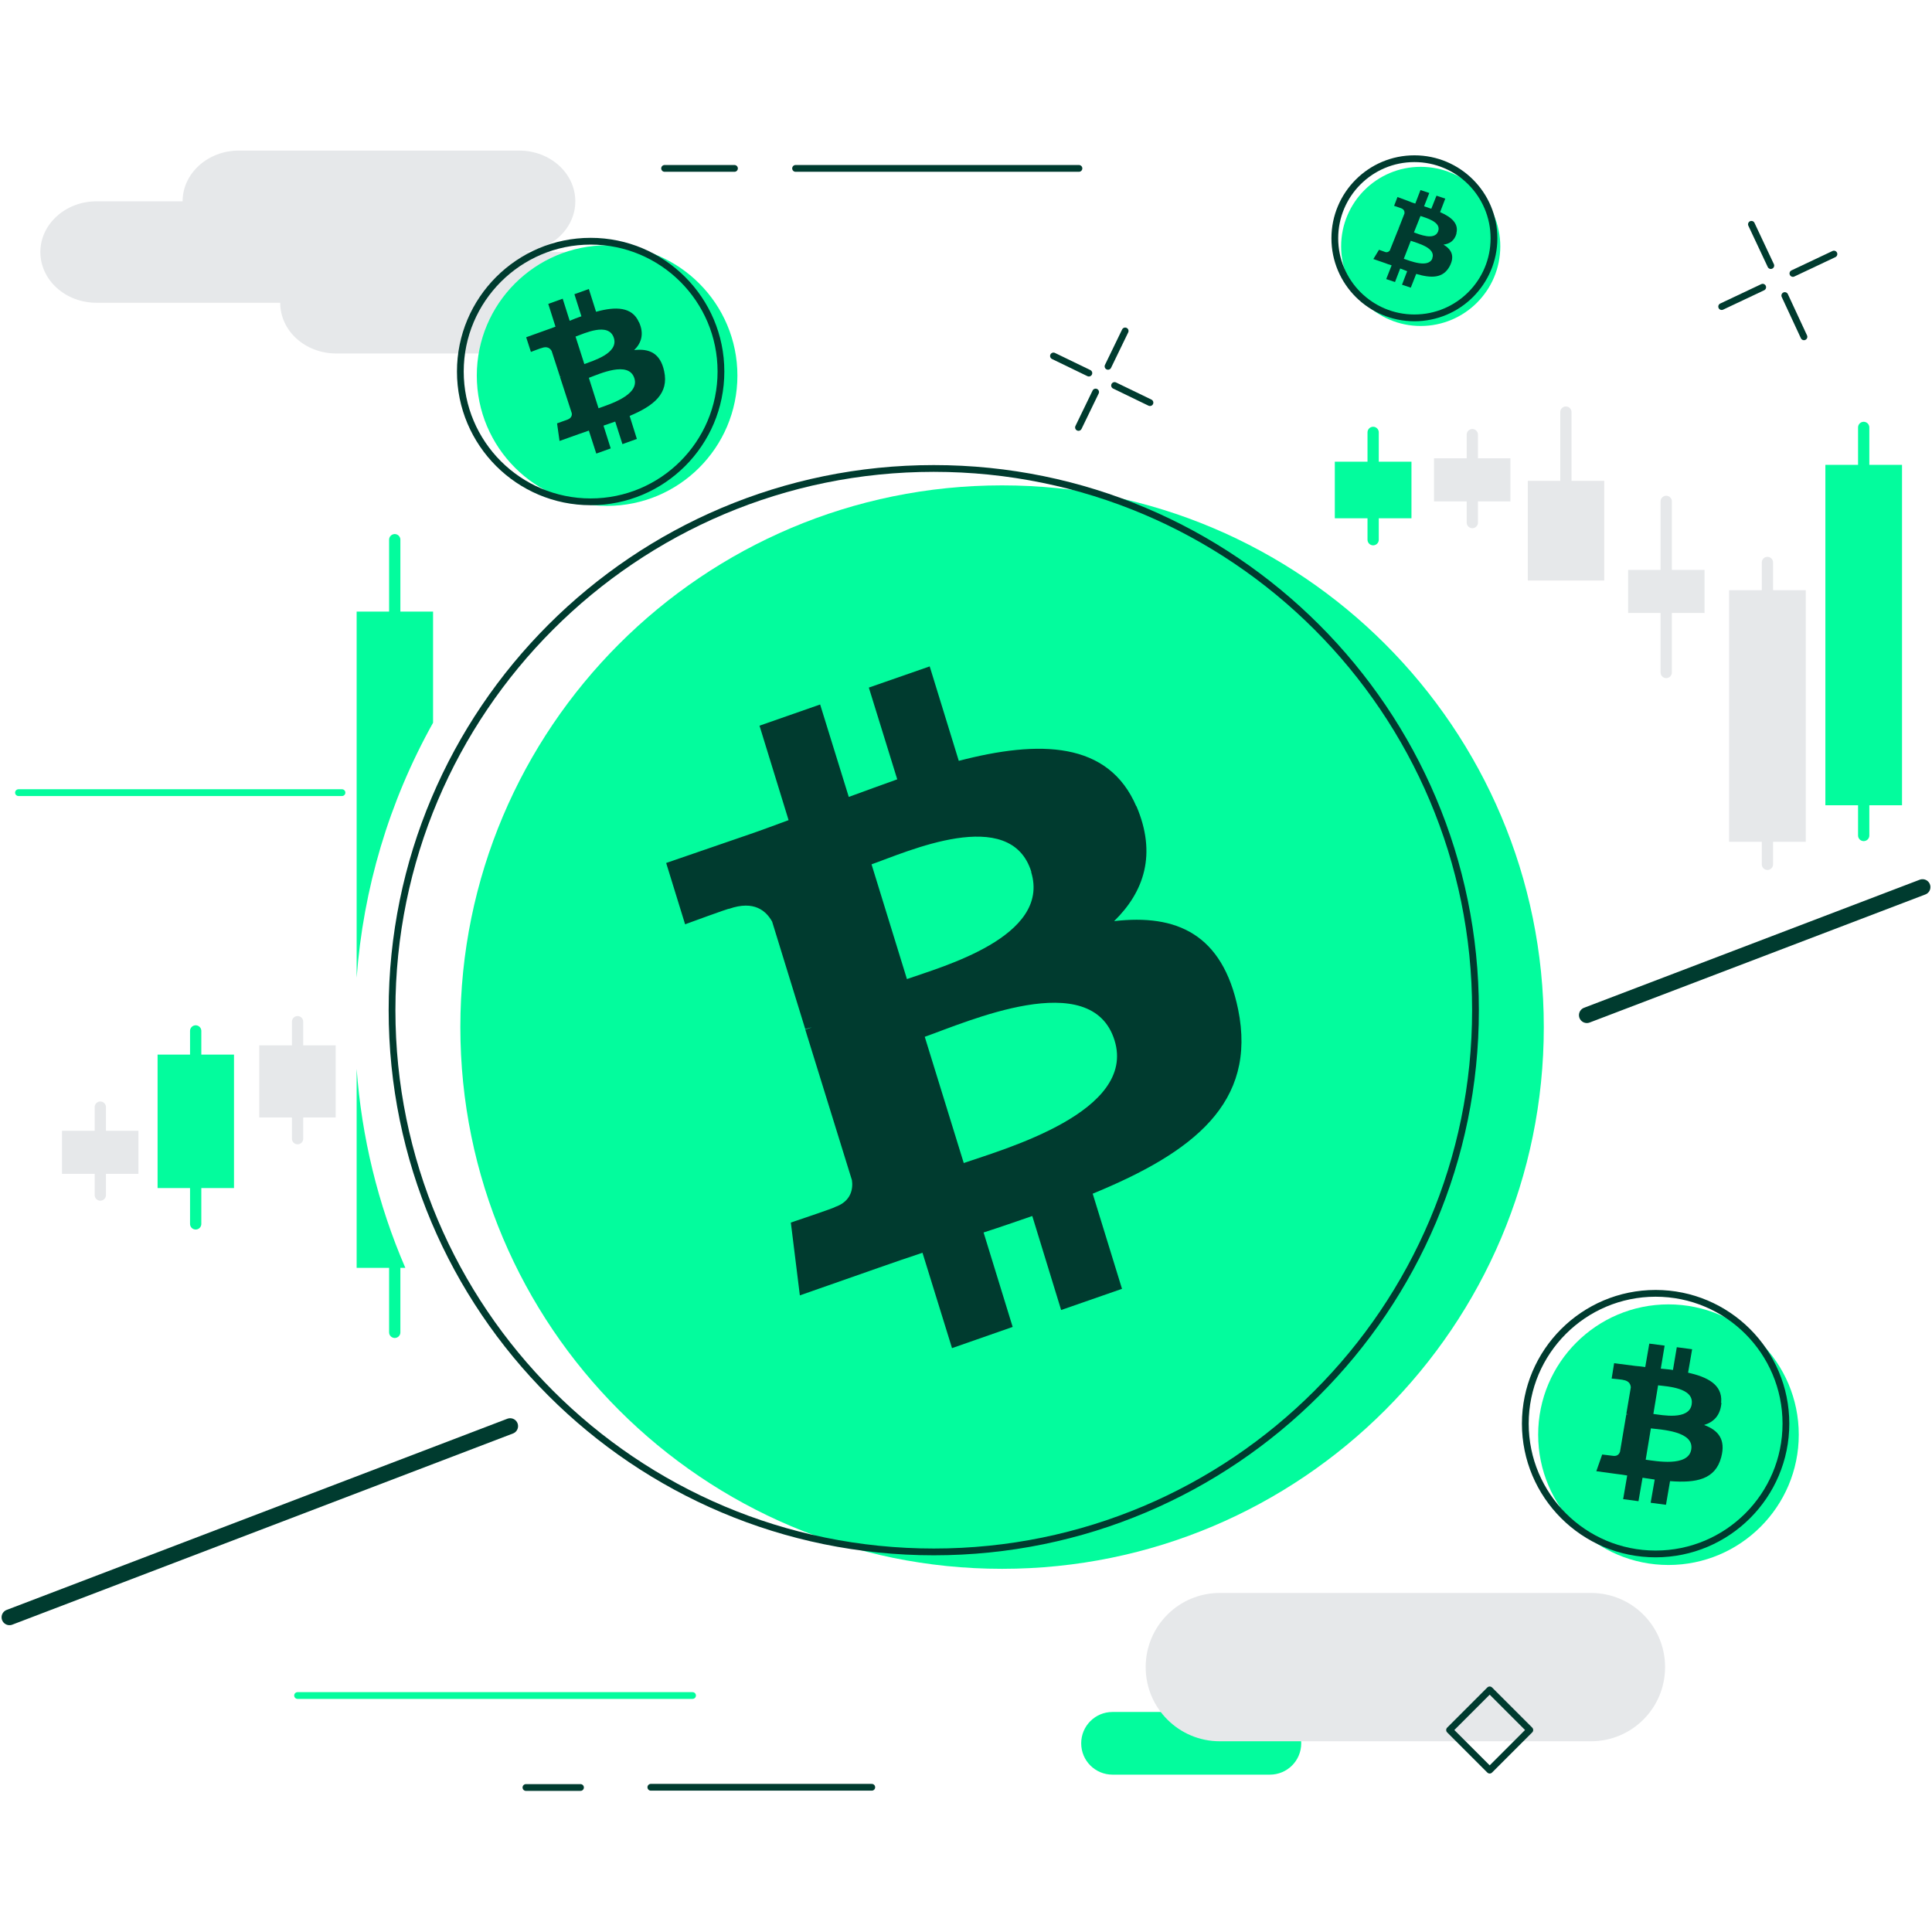 <?xml version="1.0" encoding="UTF-8"?>
<svg id="Layer_1" xmlns="http://www.w3.org/2000/svg" version="1.1" viewBox="0 0 857 857">
  <!-- Generator: Adobe Illustrator 29.2.1, SVG Export Plug-In . SVG Version: 2.1.0 Build 116)  -->
  <defs>
    <style>
      .st0 {
        stroke: #e6e8ea;
      }

      .st0, .st1, .st2, .st3, .st4 {
        fill: none;
        stroke-linecap: round;
        stroke-linejoin: round;
      }

      .st0, .st2 {
        stroke-width: 5px;
      }

      .st5 {
        fill: #003b2f;
      }

      .st1, .st2 {
        stroke: #03fc9d;
      }

      .st1, .st4 {
        stroke-width: 3px;
      }

      .st3 {
        stroke-width: 7px;
      }

      .st3, .st4 {
        stroke: #003b2f;
      }

      .st6 {
        fill: #03fc9d;
      }

      .st7 {
        fill: #e6e8ea;
      }
    </style>
  </defs>
  <path class="st4" d="M233.3,792.9h24.2"/>
  <path class="st1" d="M132,752.1h175.2"/>
  <path class="st4" d="M288.7,792.8h98"/>
  <path class="st6" d="M192.1,320.6v-49.3h-33.9v162.4c2.9-39.3,14.3-78,33.9-113.1Z"/>
  <path class="st6" d="M158.2,474.1v88.3h21.6c-12.2-28.2-19.4-58.2-21.6-88.3Z"/>
  <path class="st2" d="M175.1,558.2v32.8"/>
  <path class="st2" d="M175.1,239.4v83.8"/>
  <g>
    <path class="st6" d="M843.7,206.2h-34v151h34v-151Z"/>
    <path class="st2" d="M826.7,189.6v181"/>
  </g>
  <path class="st7" d="M801,261.8h-34v111.6h34v-111.6Z"/>
  <path class="st0" d="M784,249.5v133.9"/>
  <path class="st7" d="M148.9,463.7h-33.9v32h33.9v-32Z"/>
  <path class="st0" d="M132,453.2v51.9"/>
  <path class="st7" d="M61.4,501.6H27.5v19.1h33.9v-19.1Z"/>
  <path class="st0" d="M44.5,491.1v39"/>
  <path class="st7" d="M670,203.3h-33.9v19.1h33.9v-19.1Z"/>
  <path class="st0" d="M653.1,192.8v39"/>
  <path class="st7" d="M756.1,252.8h-33.9v19.1h33.9v-19.1Z"/>
  <path class="st0" d="M739.1,222.4v75.9"/>
  <path class="st7" d="M711.6,213.3h-33.9v44.2h33.9v-44.2Z"/>
  <path class="st0" d="M694.6,182.8v59.1"/>
  <path class="st6" d="M103.8,467.8h-33.9v59.2h33.9v-59.2Z"/>
  <path class="st2" d="M86.8,457.3v85.6"/>
  <path class="st6" d="M626.1,204.8h-34v25.1h34v-25.1Z"/>
  <path class="st2" d="M609.1,191.8v47.6"/>
  <path class="st3" d="M703.9,450.3l148.9-56.8"/>
  <path class="st3" d="M4.2,717.4l222.1-84.8"/>
  <path class="st6" d="M740.1,694.2c31.9,0,57.8-25.9,57.8-57.8s-25.9-57.8-57.8-57.8-57.8,25.9-57.8,57.8,25.9,57.8,57.8,57.8Z"/>
  <path class="st4" d="M734.4,689.3c31.9,0,57.8-25.9,57.8-57.8s-25.9-57.8-57.8-57.8-57.8,25.9-57.8,57.8,25.9,57.8,57.8,57.8Z"/>
  <path class="st5" d="M763.5,621.8c.5-7.6-6.1-11-14.7-12.9l1.8-10.4-6.8-.9-1.7,10.1c-1.8-.3-3.7-.4-5.4-.6l1.7-10.2-6.8-.9-1.8,10.4c-1.5-.2-2.9-.4-4.4-.5l-9.4-1.2-1.1,6.8s5.1.5,5,.6c2.8.4,3.4,2,3.5,3.3l-2,11.8s.4,0,.7.2c-.3,0-.4,0-.7,0l-2.8,16.6c-.3.8-1,2-2.9,1.8l-5-.6-2.6,7.4,8.8,1.2c1.6.2,3.3.4,4.9.7l-1.8,10.5,6.8.9,1.8-10.4c1.9.3,3.7.5,5.4.8l-1.8,10.3,6.8.9,1.8-10.5c11.6.9,20.1-.7,22.7-10.6,2.1-7.9-1.3-12-7.6-14.3,4.3-1.3,7.3-4.3,7.7-9.9h-.2ZM750.2,643c-1.3,7.8-15.7,5.1-20.2,4.5l2.3-13.9c4.6.6,19.3,1.2,17.9,9.4ZM750.4,623c-1.2,7.1-13.1,4.7-17,4.2l2.1-12.7c3.8.5,16.1,1,14.9,8.4h0Z"/>
  <path class="st6" d="M630.2,144.6c19.5,0,35.3-15.8,35.3-35.3s-15.8-35.3-35.3-35.3-35.3,15.8-35.3,35.3,15.8,35.3,35.3,35.3Z"/>
  <path class="st4" d="M627.4,141c19.5,0,35.3-15.8,35.3-35.3s-15.8-35.3-35.3-35.3-35.3,15.8-35.3,35.3,15.8,35.3,35.3,35.3Z"/>
  <path class="st5" d="M646,103.6c1.2-4.5-2.2-7.3-7.2-9.5l2.3-6-3.9-1.3-2.3,5.8c-1.1-.4-2.1-.7-3.2-1.1l2.3-5.9-3.9-1.3-2.3,6c-.9-.3-1.7-.5-2.5-.9l-5.4-2-1.5,3.9s2.9,1,2.9,1c1.6.5,1.8,1.6,1.7,2.4l-2.7,6.9s.3,0,.4.2c0,0-.3,0-.4-.2l-3.8,9.5s-.8,1.1-2,.7l-2.8-1-2.5,4.1,5.2,1.8c1,.4,1.9.7,2.9,1l-2.4,6.1,3.9,1.3,2.3-6c1.1.4,2.1.8,3.1,1.2l-2.3,6,3.9,1.3,2.4-6.1c6.8,2,12,2,14.9-3.5,2.3-4.5.7-7.4-2.8-9.5,2.7-.3,4.9-1.7,5.8-5h0ZM635.4,114.6c-1.8,4.5-10,1.1-12.7.2l3.1-8c2.7,1,11.4,3.1,9.5,7.8ZM637.9,102.7c-1.6,4.1-8.5,1.2-10.7.4l2.9-7.3c2.2.8,9.5,2.6,7.8,6.9Z"/>
  <path class="st6" d="M563.3,759.4h-69.8c-7.7,0-13.9,6.2-13.9,13.9s6.2,13.9,13.9,13.9h69.8c7.7,0,13.9-6.2,13.9-13.9s-6.2-13.9-13.9-13.9Z"/>
  <path class="st7" d="M705.7,706.6h-164.6c-18.2,0-32.9,14.7-32.9,32.9s14.7,32.9,32.9,32.9h164.6c18.2,0,32.9-14.7,32.9-32.9s-14.7-32.9-32.9-32.9Z"/>
  <path class="st4" d="M678.6,767.4l-17.8,17.8-17.8-17.8,17.8-17.8,17.8,17.8Z"/>
  <path class="st7" d="M273.6,111.8h-43.3c13.7,0,24.9-10.1,24.9-22.5s-11.1-22.5-24.9-22.5h-124.4c-13.7,0-24.9,10.1-24.9,22.5h-38.2c-13.7,0-24.9,10.1-24.9,22.5s11.1,22.5,24.9,22.5h81.5c0,12.5,11.1,22.5,24.9,22.5h124.4c13.7,0,24.9-10.1,24.9-22.5s-11.1-22.5-24.9-22.5Z"/>
  <path class="st4" d="M294.8,74.7h31"/>
  <path class="st1" d="M8.2,351.6h143.5"/>
  <path class="st4" d="M352.9,74.7h125.7"/>
  <path class="st4" d="M776.9,99.5l8.6,18.3"/>
  <path class="st4" d="M791.7,131.1l8.5,18.3"/>
  <path class="st4" d="M763.7,136l18.2-8.6"/>
  <path class="st4" d="M795.3,121.3l18.2-8.6"/>
  <path class="st6" d="M444.5,695.9c132.7,0,240.3-107.6,240.3-240.3s-107.6-240.3-240.3-240.3-240.3,107.6-240.3,240.3,107.6,240.3,240.3,240.3Z"/>
  <path class="st4" d="M414.2,688.4c132.7,0,240.3-107.6,240.3-240.3s-107.6-240.3-240.3-240.3-240.3,107.6-240.3,240.3,107.6,240.3,240.3,240.3Z"/>
  <path class="st5" d="M504.1,357.8c-12.4-29.1-43.1-29.6-78.8-20.3l-12.9-41.9-27,9.4,12.6,40.7c-7.1,2.5-14.3,5.2-21.5,7.8l-12.7-41-26.9,9.4,12.9,41.9c-5.8,2.1-11.5,4.3-17.1,6.2l-37.2,12.8,8.4,27.2s19.8-7.3,19.6-6.9c11-3.8,16.3.9,19,5.7l14.7,47.7c.8-.3,1.8-.5,2.9-.8-.9.4-1.9.6-2.9,1l20.7,66.8c.5,3.4,0,9.3-7.5,11.9.4.2-19.6,6.9-19.6,6.9l4,32.3,35.1-12.3c6.5-2.3,13-4.5,19.3-6.6l13.1,42.3,26.9-9.4-12.9-41.9c7.5-2.4,14.6-4.9,21.6-7.3l12.8,41.7,27-9.4-13-42.2c44.5-18.3,73-40.2,64.5-81.8-6.9-33.5-27.4-42.3-55-39.1,13.3-13,19-29.7,9.9-51h-.2ZM494.4,461.5c9.8,31.6-48.6,48.1-66.9,54.4l-17.3-56c18.3-6.4,74-31.4,84.2,1.6ZM457.4,386.8c8.9,28.8-39.9,42.1-55.1,47.5l-15.7-50.9c15.2-5.3,61.7-26.6,70.9,3.4h0Z"/>
  <path class="st6" d="M269.3,224.4c31.9,0,57.8-25.9,57.8-57.8s-25.9-57.8-57.8-57.8-57.8,25.9-57.8,57.8,25.9,57.8,57.8,57.8Z"/>
  <path class="st4" d="M262,222.6c31.9,0,57.8-25.9,57.8-57.8s-25.9-57.8-57.8-57.8-57.8,25.9-57.8,57.8,25.9,57.8,57.8,57.8Z"/>
  <path class="st5" d="M283.4,142.9c-3-6.9-10.4-7-19-4.6l-3.2-10.1-6.4,2.3,3.1,9.8c-1.7.6-3.4,1.2-5.2,2l-3.1-9.8-6.4,2.3,3.2,10.1c-1.4.5-2.8,1.1-4.1,1.5l-8.9,3.2,2.1,6.5s4.7-1.8,4.7-1.7c2.6-1,3.9.2,4.5,1.3l3.7,11.4s.4-.2.7-.2c-.2,0-.4.2-.7.3l5.2,16c.2.8,0,2.2-1.8,2.9,0,0-4.7,1.7-4.7,1.7l1.1,7.8,8.4-3c1.6-.5,3.1-1.1,4.6-1.6l3.3,10.2,6.4-2.3-3.2-10.1c1.8-.6,3.5-1.2,5.2-1.8l3.2,10,6.4-2.3-3.2-10.2c10.7-4.5,17.5-9.9,15.3-19.9-1.7-8-6.7-10.1-13.3-9.3,3.2-3.1,4.5-7.2,2.2-12.3l-.2-.2ZM281.4,167.8c2.4,7.6-11.6,11.7-15.9,13.3l-4.3-13.5c4.4-1.6,17.7-7.8,20.2.2ZM272.3,149.9c2.2,6.9-9.5,10.2-13.1,11.6l-3.9-12.2c3.7-1.3,14.7-6.6,17,.6Z"/>
  <path class="st4" d="M499.1,146.8l-7.6,15.7"/>
  <path class="st4" d="M486,173.9l-7.6,15.7"/>
  <path class="st4" d="M467.3,157.9l15.7,7.6"/>
  <path class="st4" d="M494.4,171l15.7,7.6"/>
</svg>